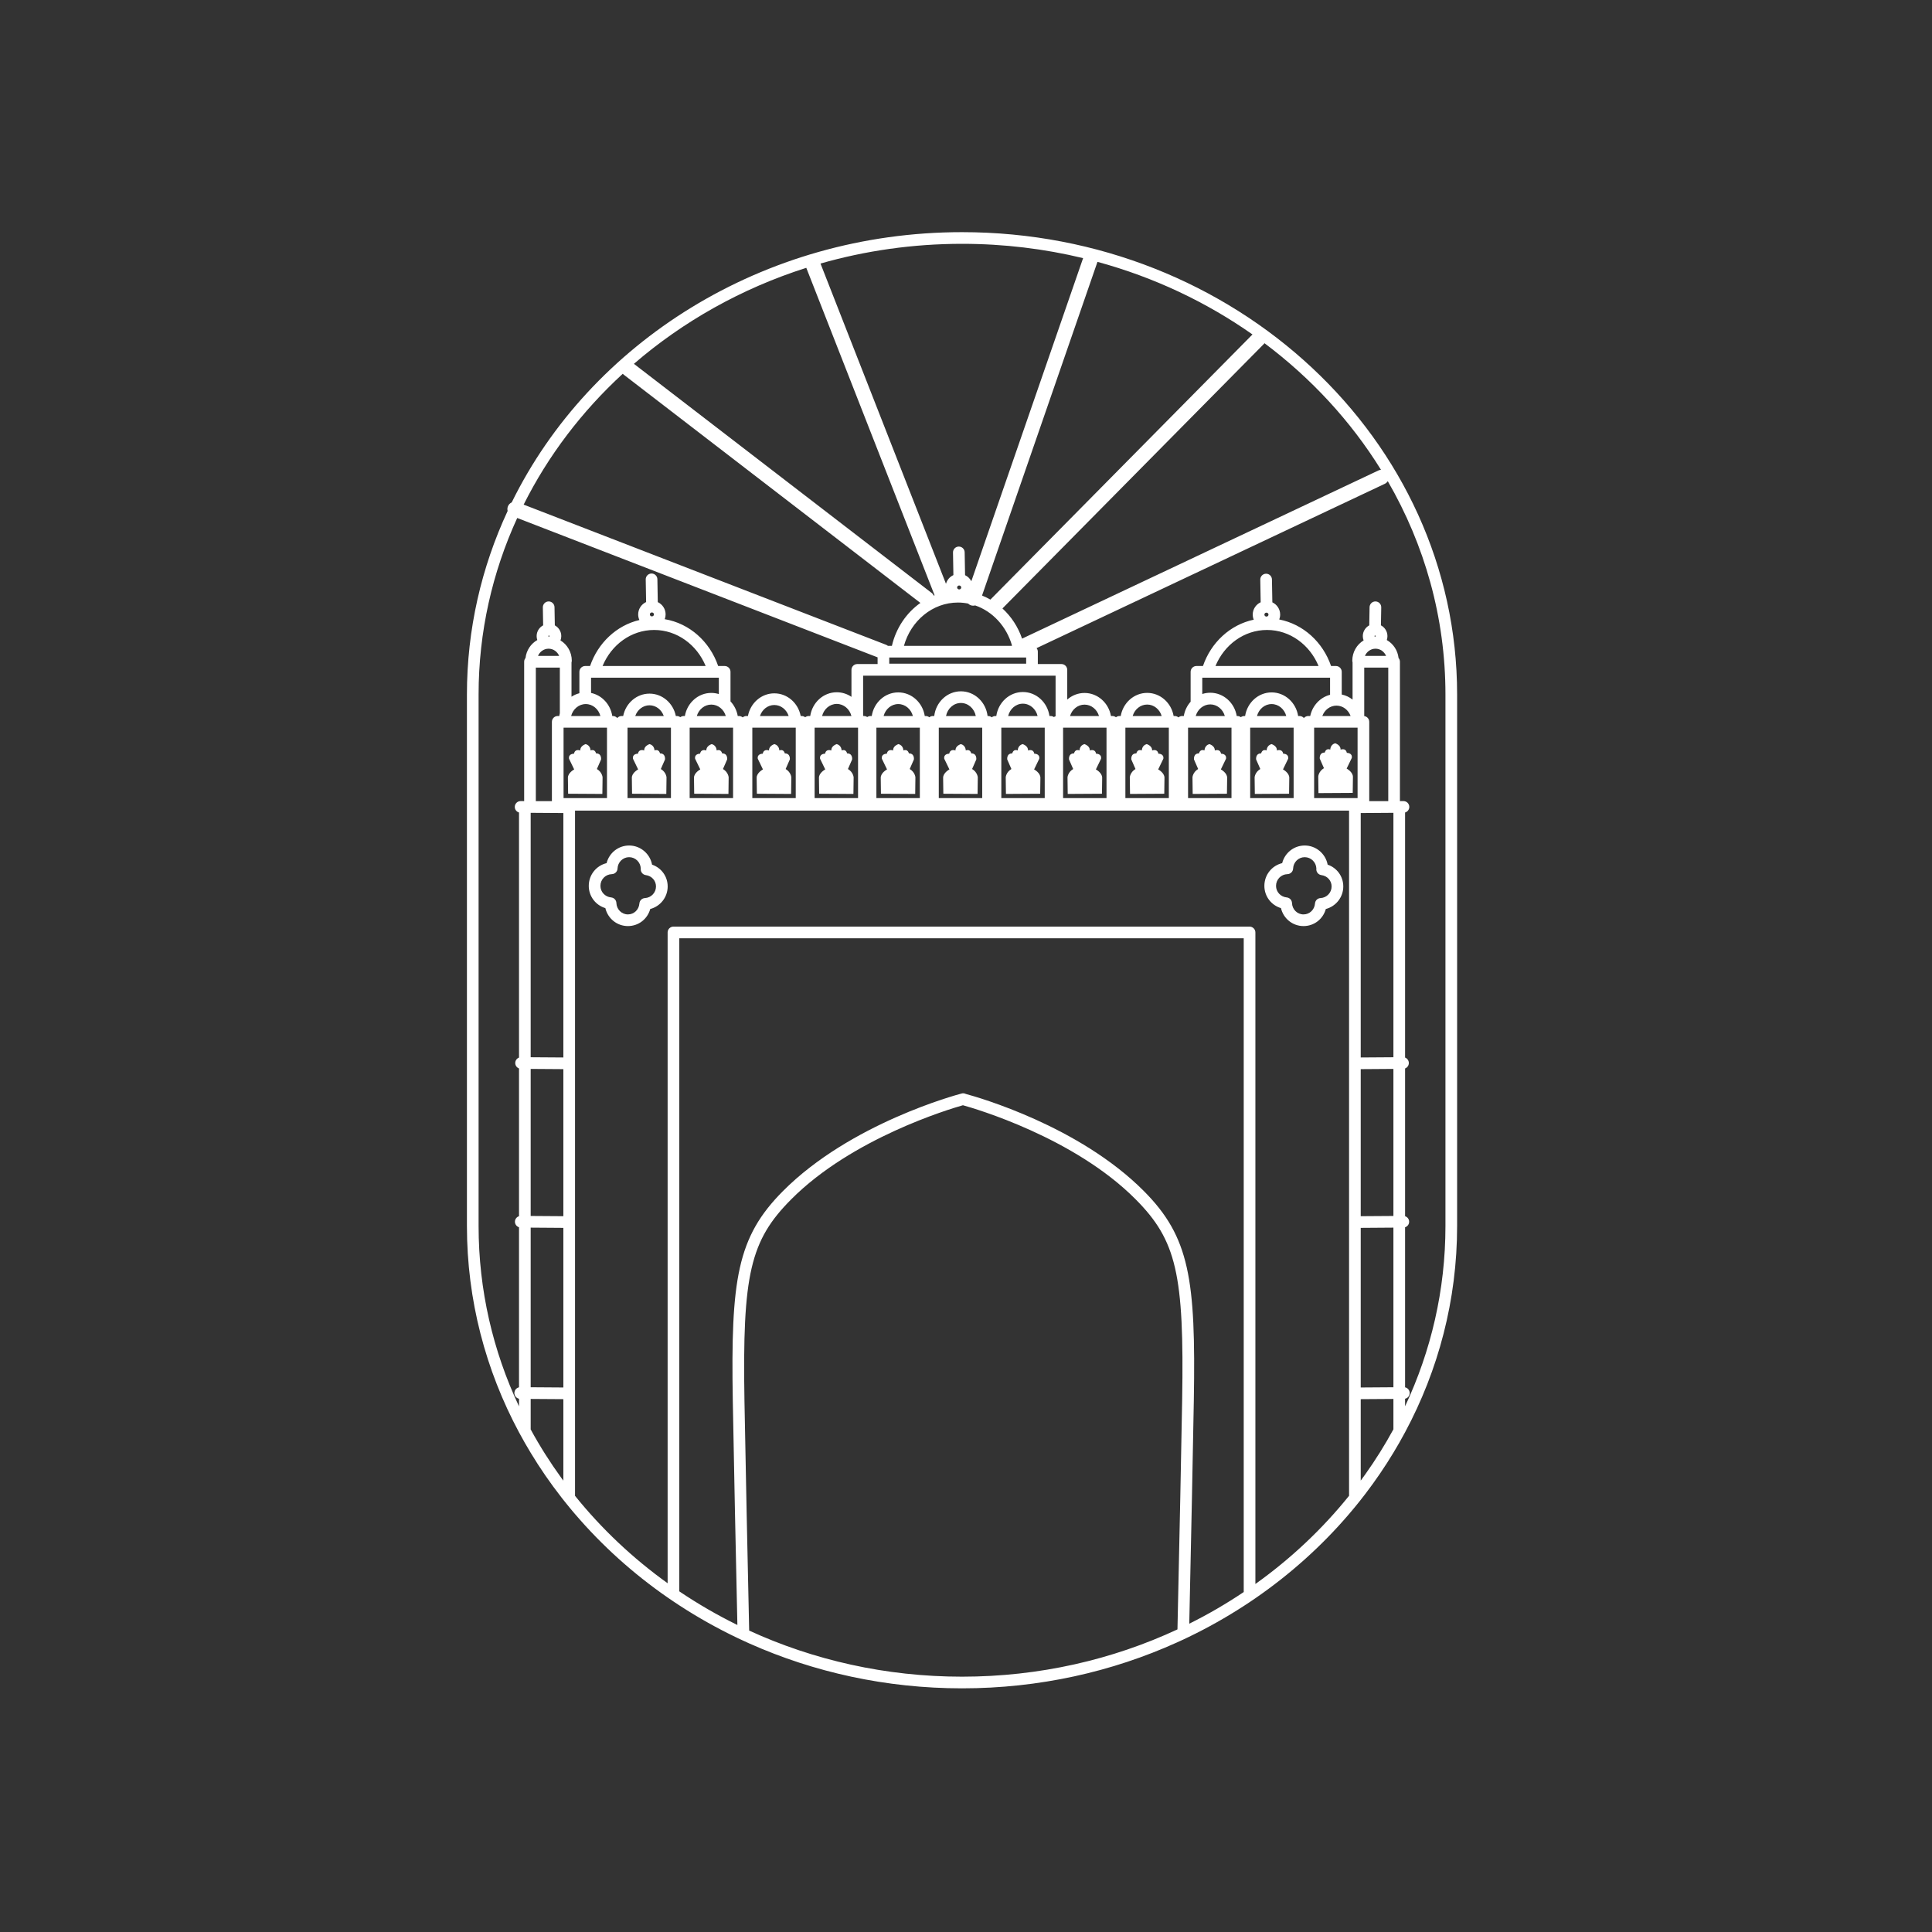 <svg xmlns="http://www.w3.org/2000/svg" xmlns:xlink="http://www.w3.org/1999/xlink" width="1080" zoomAndPan="magnify" viewBox="0 0 810 810" height="1080" preserveAspectRatio="xMidYMid meet" version="1.0"><rect x="0" y="0" width="810" height="810" fill="#333333" stroke="none"/><defs><clipPath id="e8454cc9aa"><path d="M 195.402 97.332 L 611 97.332 L 611 707.832 L 195.402 707.832 Z M 195.402 97.332 " clip-rule="nonzero"/></clipPath></defs><g clip-path="url(#e8454cc9aa)"><path fill="#ffffff" d="M 249.895 315.863 C 252.355 315.84 251.996 318.422 251.996 318.422 L 250.25 322.41 C 252.504 323.77 252.629 325.895 252.629 325.895 L 252.543 332.863 L 238.184 332.777 C 238.184 332.777 238.098 328.148 238.098 326.066 C 238.098 323.984 240.73 322.582 240.73 322.582 L 238.566 318.102 C 238.246 315.918 240.648 316 240.648 316 C 241.109 313.719 243.281 314.656 243.281 314.656 C 243.145 312.676 245.551 311.969 245.551 311.969 C 247.621 312.535 247.594 314.633 247.594 314.633 C 249.496 313.871 249.895 315.863 249.895 315.863 Z M 564.586 322.23 L 566.75 317.754 C 567.07 315.57 564.668 315.648 564.668 315.648 C 564.211 313.367 562.035 314.305 562.035 314.305 C 562.176 312.324 559.77 311.617 559.77 311.617 C 557.695 312.184 557.723 314.277 557.723 314.277 C 555.82 313.52 555.426 315.512 555.426 315.512 C 552.965 315.492 553.324 318.07 553.324 318.07 L 555.07 322.059 C 552.816 323.418 552.688 325.543 552.688 325.543 L 552.773 332.512 L 567.137 332.426 C 567.137 332.426 567.223 327.793 567.223 325.715 C 567.223 323.633 564.586 322.23 564.586 322.23 Z M 264.906 326.066 C 264.906 328.148 264.992 332.777 264.992 332.777 L 279.355 332.863 L 279.441 325.895 C 279.441 325.895 279.312 323.77 277.059 322.41 L 278.805 318.422 C 278.805 318.422 279.164 315.84 276.703 315.863 C 276.703 315.863 276.309 313.871 274.406 314.629 C 274.406 314.629 274.43 312.535 272.359 311.969 C 272.359 311.969 269.953 312.672 270.09 314.656 C 270.09 314.656 267.918 313.719 267.457 316 C 267.457 316 265.055 315.918 265.379 318.102 L 267.543 322.582 C 267.543 322.582 264.906 323.984 264.906 326.066 Z M 526.004 325.895 L 526.09 332.863 L 540.453 332.777 C 540.453 332.777 540.535 328.148 540.535 326.066 C 540.535 323.984 537.902 322.582 537.902 322.582 L 540.066 318.102 C 540.387 315.918 537.988 316 537.988 316 C 537.527 313.719 535.352 314.656 535.352 314.656 C 535.492 312.676 533.082 311.969 533.082 311.969 C 531.012 312.535 531.039 314.633 531.039 314.633 C 529.137 313.871 528.742 315.863 528.742 315.863 C 526.281 315.844 526.641 318.422 526.641 318.422 L 528.387 322.41 C 526.133 323.77 526.004 325.895 526.004 325.895 Z M 303.109 322.41 L 304.855 318.422 C 304.855 318.422 305.215 315.844 302.754 315.863 C 302.754 315.863 302.355 313.871 300.457 314.633 C 300.457 314.633 300.48 312.535 298.41 311.969 C 298.41 311.969 296.004 312.676 296.141 314.656 C 296.141 314.656 293.969 313.719 293.508 316 C 293.508 316 291.105 315.918 291.426 318.102 L 293.594 322.582 C 293.594 322.582 290.957 323.984 290.957 326.066 C 290.957 328.148 291.043 332.777 291.043 332.777 L 305.406 332.863 L 305.492 325.895 C 305.492 325.895 305.363 323.77 303.109 322.41 Z M 499.953 325.895 L 500.039 332.863 L 514.402 332.777 C 514.402 332.777 514.488 328.148 514.488 326.066 C 514.488 323.984 511.852 322.582 511.852 322.582 L 514.016 318.102 C 514.336 315.918 511.934 316 511.934 316 C 511.477 313.719 509.301 314.656 509.301 314.656 C 509.441 312.676 507.035 311.969 507.035 311.969 C 504.965 312.535 504.988 314.633 504.988 314.633 C 503.086 313.871 502.691 315.863 502.691 315.863 C 500.23 315.844 500.59 318.422 500.59 318.422 L 502.332 322.41 C 500.082 323.77 499.953 325.895 499.953 325.895 Z M 317.234 326.066 C 317.234 328.148 317.32 332.777 317.32 332.777 L 331.68 332.863 L 331.766 325.895 C 331.766 325.895 331.637 323.77 329.387 322.41 L 331.133 318.422 C 331.133 318.422 331.492 315.84 329.027 315.863 C 329.027 315.863 328.633 313.871 326.73 314.629 C 326.73 314.629 326.758 312.535 324.684 311.969 C 324.684 311.969 322.281 312.672 322.418 314.656 C 322.418 314.656 320.242 313.719 319.785 316 C 319.785 316 317.383 315.918 317.703 318.102 L 319.867 322.582 C 319.867 322.582 317.234 323.984 317.234 326.066 Z M 473.676 325.895 L 473.766 332.863 L 488.125 332.777 C 488.125 332.777 488.211 328.148 488.211 326.066 C 488.211 323.984 485.574 322.582 485.574 322.582 L 487.742 318.102 C 488.062 315.918 485.66 316 485.66 316 C 485.199 313.719 483.027 314.656 483.027 314.656 C 483.164 312.676 480.758 311.969 480.758 311.969 C 478.688 312.535 478.715 314.633 478.715 314.633 C 476.812 313.871 476.418 315.863 476.418 315.863 C 473.953 315.844 474.312 318.422 474.312 318.422 L 476.059 322.41 C 473.809 323.77 473.676 325.895 473.676 325.895 Z M 343.352 326.066 C 343.352 328.148 343.438 332.777 343.438 332.777 L 357.801 332.863 L 357.887 325.895 C 357.887 325.895 357.758 323.77 355.504 322.41 L 357.254 318.422 C 357.254 318.422 357.613 315.84 355.148 315.863 C 355.148 315.863 354.754 313.871 352.852 314.629 C 352.852 314.629 352.879 312.535 350.805 311.969 C 350.805 311.969 348.398 312.672 348.539 314.656 C 348.539 314.656 346.367 313.719 345.906 316 C 345.906 316 343.504 315.918 343.82 318.102 L 345.988 322.582 C 345.988 322.582 343.352 323.984 343.352 326.066 Z M 447.559 325.895 L 447.645 332.863 L 462.004 332.777 C 462.004 332.777 462.09 328.148 462.09 326.066 C 462.09 323.984 459.457 322.582 459.457 322.582 L 461.621 318.102 C 461.941 315.918 459.539 316 459.539 316 C 459.078 313.719 456.906 314.656 456.906 314.656 C 457.047 312.676 454.637 311.969 454.637 311.969 C 452.566 312.535 452.594 314.633 452.594 314.633 C 450.691 313.871 450.293 315.863 450.293 315.863 C 447.832 315.844 448.195 318.422 448.195 318.422 L 449.938 322.41 C 447.684 323.77 447.559 325.895 447.559 325.895 Z M 369.254 326.066 C 369.254 328.148 369.34 332.777 369.34 332.777 L 383.703 332.863 L 383.785 325.895 C 383.785 325.895 383.66 323.77 381.406 322.41 L 383.152 318.422 C 383.152 318.422 383.512 315.84 381.051 315.863 C 381.051 315.863 380.652 313.871 378.754 314.629 C 378.754 314.629 378.781 312.535 376.707 311.969 C 376.707 311.969 374.301 312.672 374.441 314.656 C 374.441 314.656 372.266 313.719 371.805 316 C 371.805 316 369.402 315.918 369.727 318.102 L 371.891 322.582 C 371.891 322.582 369.254 323.984 369.254 326.066 Z M 421.656 325.895 L 421.742 332.863 L 436.105 332.777 C 436.105 332.777 436.191 328.148 436.191 326.066 C 436.191 323.984 433.555 322.582 433.555 322.582 L 435.719 318.102 C 436.039 315.918 433.637 316 433.637 316 C 433.18 313.719 431.004 314.656 431.004 314.656 C 431.145 312.676 428.738 311.969 428.738 311.969 C 426.664 312.535 426.691 314.633 426.691 314.633 C 424.789 313.871 424.395 315.863 424.395 315.863 C 421.93 315.844 422.293 318.422 422.293 318.422 L 424.035 322.41 C 421.785 323.77 421.656 325.895 421.656 325.895 Z M 395.41 326.066 C 395.41 328.148 395.496 332.777 395.496 332.777 L 409.855 332.863 L 409.941 325.895 C 409.941 325.895 409.816 323.77 407.562 322.41 L 409.309 318.422 C 409.309 318.422 409.668 315.84 407.207 315.863 C 407.207 315.863 406.809 313.871 404.906 314.629 C 404.906 314.629 404.934 312.535 402.863 311.969 C 402.863 311.969 400.457 312.672 400.594 314.656 C 400.594 314.656 398.422 313.719 397.961 316 C 397.961 316 395.559 315.918 395.879 318.102 L 398.043 322.582 C 398.043 322.582 395.41 323.984 395.41 326.066 Z M 279.926 371.652 C 279.926 376.172 276.844 379.996 272.617 381.102 C 271.465 385.297 267.727 388.262 263.258 388.262 C 258.668 388.262 254.824 385.082 253.797 380.73 C 249.727 379.508 246.844 375.781 246.844 371.41 C 246.844 366.773 249.992 362.918 254.316 361.871 C 255.395 357.598 259.219 354.484 263.766 354.484 C 268.539 354.484 272.531 357.949 273.379 362.508 C 277.273 363.84 279.926 367.426 279.926 371.652 Z M 275.031 371.652 C 275.031 369.219 273.234 367.211 270.75 366.891 C 269.52 366.723 268.605 365.656 268.629 364.414 C 268.629 364.328 268.637 364.227 268.645 364.121 C 268.547 361.488 266.398 359.375 263.766 359.375 C 261.145 359.375 259.012 361.469 258.902 364.141 C 258.855 365.422 257.809 366.449 256.527 366.488 C 253.836 366.559 251.734 368.719 251.734 371.41 C 251.734 373.922 253.66 376.008 256.215 376.25 C 257.438 376.367 258.387 377.367 258.426 378.598 C 258.523 381.277 260.645 383.371 263.258 383.371 C 265.809 383.371 267.875 381.395 268.07 378.785 C 268.168 377.551 269.152 376.582 270.387 376.523 C 272.988 376.387 275.031 374.246 275.031 371.652 Z M 563.176 371.652 C 563.176 376.172 560.086 379.996 555.859 381.102 C 554.703 385.297 550.977 388.262 546.508 388.262 C 541.91 388.262 538.074 385.082 537.051 380.73 C 532.969 379.508 530.094 375.781 530.094 371.41 C 530.094 366.773 533.234 362.918 537.559 361.871 C 538.641 357.598 542.457 354.484 547.008 354.484 C 551.789 354.484 555.77 357.949 556.621 362.508 C 560.516 363.84 563.176 367.426 563.176 371.652 Z M 558.285 371.652 C 558.285 369.219 556.477 367.211 553.988 366.891 C 552.758 366.723 551.848 365.656 551.867 364.414 C 551.867 364.328 551.875 364.227 551.898 364.121 C 551.789 361.488 549.637 359.375 547.008 359.375 C 544.387 359.375 542.254 361.469 542.145 364.141 C 542.098 365.422 541.059 366.449 539.766 366.488 C 537.086 366.559 534.984 368.719 534.984 371.41 C 534.984 373.922 536.914 376.008 539.465 376.25 C 540.688 376.367 541.629 377.367 541.676 378.598 C 541.766 381.277 543.887 383.371 546.508 383.371 C 549.051 383.371 551.125 381.395 551.32 378.785 C 551.41 377.551 552.398 376.582 553.629 376.523 C 556.238 376.387 558.285 374.246 558.285 371.652 Z M 610.902 291.148 L 610.902 514.035 C 610.902 545.074 603.047 574.438 589.086 600.477 C 588.293 601.953 587.484 603.43 586.645 604.891 C 585.848 606.289 585.027 607.68 584.195 609.055 C 580.586 615.035 576.645 620.805 572.398 626.359 C 571.773 627.184 571.137 627.996 570.492 628.809 C 570.316 629.043 570.129 629.266 569.953 629.492 C 569.328 630.281 568.691 631.066 568.047 631.848 C 567.871 632.062 567.695 632.277 567.508 632.492 C 566.883 633.258 566.246 634.012 565.602 634.762 C 554.227 648.066 541.008 659.953 526.328 670.066 C 525.516 670.621 524.703 671.172 523.883 671.727 C 523.078 672.266 522.258 672.805 521.438 673.332 C 514.109 678.086 506.441 682.41 498.48 686.254 C 497.656 686.656 496.836 687.047 496.016 687.43 C 495.191 687.809 494.371 688.191 493.539 688.562 C 466.246 700.918 435.641 707.844 403.34 707.844 C 371.461 707.844 341.227 701.094 314.211 689.051 C 313.387 688.68 312.566 688.309 311.746 687.926 C 310.914 687.555 310.09 687.164 309.27 686.773 C 300.75 682.715 292.582 678.125 284.797 673.047 C 283.973 672.512 283.152 671.973 282.352 671.426 C 281.527 670.879 280.715 670.32 279.906 669.762 C 265.398 659.715 252.34 647.938 241.082 634.773 C 240.797 634.441 240.516 634.109 240.23 633.773 C 239.691 633.137 239.152 632.492 238.637 631.859 C 238.344 631.504 238.059 631.164 237.785 630.812 C 237.246 630.156 236.719 629.492 236.191 628.824 C 235.906 628.465 235.621 628.102 235.34 627.738 C 230.684 621.773 226.387 615.543 222.488 609.078 C 221.645 607.707 220.832 606.316 220.039 604.918 C 219.199 603.461 218.387 601.984 217.594 600.508 C 203.625 574.457 195.762 545.082 195.762 514.035 L 195.762 291.148 C 195.762 263.828 201.859 237.816 212.832 214.219 C 212.676 213.613 212.691 212.957 212.934 212.328 C 213.238 211.543 213.832 210.953 214.543 210.629 C 247.348 143.84 319.633 97.332 403.34 97.332 C 517.789 97.332 610.902 184.273 610.902 291.148 Z M 606.012 291.148 C 606.012 258.82 597.25 228.367 581.832 201.734 C 581.531 202.199 581.109 202.59 580.574 202.844 L 434.594 271.73 C 434.914 272.145 435.113 272.656 435.113 273.219 L 435.113 278.402 L 445.004 278.402 C 446.352 278.402 447.449 279.5 447.449 280.848 L 447.449 293.289 C 449.41 291.566 451.934 290.527 454.691 290.527 C 460.211 290.527 464.809 294.699 465.77 300.188 L 466.355 300.188 C 466.934 300.188 467.461 300.383 467.871 300.715 C 468.293 300.383 468.812 300.188 469.379 300.188 L 469.871 300.188 C 470.82 294.688 475.422 290.496 480.957 290.496 C 486.488 290.496 491.094 294.688 492.043 300.188 L 492.484 300.188 C 493.09 300.188 493.637 300.402 494.066 300.773 C 494.496 300.402 495.047 300.188 495.652 300.188 L 496.316 300.188 C 496.699 297.895 497.715 295.832 499.172 294.199 L 499.172 281.672 C 499.172 280.32 500.27 279.227 501.617 279.227 L 504.348 279.227 C 507.715 269.371 515.77 261.883 525.637 259.805 C 525.637 259.805 525.637 259.801 525.637 259.797 C 525.359 259.141 525.211 258.43 525.211 257.676 C 525.211 255.391 526.578 253.406 528.543 252.504 L 528.379 243.02 C 528.355 241.672 529.43 240.559 530.781 240.535 C 530.797 240.535 530.809 240.535 530.824 240.535 C 532.156 240.535 533.246 241.602 533.27 242.938 L 533.438 252.527 C 533.438 252.527 533.438 252.531 533.438 252.531 C 535.375 253.441 536.715 255.406 536.715 257.676 C 536.715 258.391 536.578 259.074 536.336 259.711 C 536.332 259.715 536.332 259.719 536.328 259.723 C 546.398 261.668 554.641 269.227 558.055 279.227 L 560.086 279.227 C 561.434 279.227 562.531 280.32 562.531 281.672 L 562.531 291.176 C 564.211 291.523 565.746 292.273 567.07 293.312 L 567.07 277.68 C 567.004 277.461 566.957 277.23 566.957 276.988 C 566.957 273.379 568.863 270.227 571.699 268.492 C 571.699 268.492 571.699 268.488 571.695 268.484 C 571.48 267.93 571.363 267.32 571.363 266.695 C 571.363 264.758 572.457 263.055 574.062 262.184 C 574.066 262.184 574.066 262.184 574.07 262.184 L 574.199 254.559 C 574.227 253.223 575.312 252.156 576.645 252.156 C 576.66 252.156 576.672 252.156 576.688 252.156 C 578.039 252.18 579.113 253.297 579.09 254.645 L 578.957 262.176 C 580.59 263.039 581.691 264.738 581.691 266.695 C 581.691 267.273 581.594 267.828 581.418 268.336 C 584.09 269.859 585.984 272.625 586.348 275.859 L 586.359 275.871 C 586.711 276.301 586.926 276.848 586.926 277.445 L 586.926 335.871 L 588.395 335.859 C 588.398 335.859 588.402 335.859 588.41 335.859 C 589.75 335.859 590.844 336.945 590.855 338.289 C 590.859 339.406 590.113 340.348 589.086 340.645 L 589.086 443.391 C 589.996 443.734 590.652 444.625 590.66 445.66 C 590.668 446.707 590.012 447.598 589.086 447.953 L 589.086 509.902 C 590.066 510.215 590.781 511.117 590.789 512.203 C 590.797 513.297 590.078 514.219 589.086 514.535 L 589.086 581.645 C 590.184 581.879 591.012 582.852 591.02 584.02 C 591.027 585.195 590.199 586.188 589.086 586.426 L 589.086 589.59 C 599.965 566.438 606.012 540.879 606.012 514.035 Z M 279.906 663.785 L 279.906 390.934 C 279.906 389.582 281 388.488 282.352 388.488 L 523.883 388.488 C 525.234 388.488 526.328 389.582 526.328 390.934 L 526.328 664.098 C 541.168 653.504 554.391 641.051 565.602 627.113 L 565.602 339.852 L 241.082 339.852 L 241.082 627.133 C 252.176 640.926 265.254 653.27 279.906 663.785 Z M 391.488 249.715 C 391.602 249.668 391.715 249.617 391.828 249.574 L 338.039 112.285 C 310.914 120.91 286.367 134.766 265.77 152.539 L 390.59 248.578 C 390.992 248.887 391.285 249.285 391.488 249.715 Z M 460.121 109.781 L 411.727 249.68 C 412.934 250.168 414.105 250.734 415.23 251.383 L 525.105 140.223 C 505.82 126.668 483.863 116.25 460.121 109.781 Z M 471.824 305.078 L 471.824 334.598 L 490.039 334.598 L 490.039 305.078 Z M 531.824 257.676 C 531.824 257.215 531.445 256.855 530.965 256.855 C 530.496 256.855 530.105 257.215 530.105 257.676 C 530.105 258.137 530.496 258.508 530.965 258.508 C 531.445 258.508 531.824 258.137 531.824 257.676 Z M 509.59 279.227 L 552.812 279.227 C 549.129 270.336 540.836 264.117 531.203 264.117 C 521.566 264.117 513.277 270.336 509.59 279.227 Z M 504.062 284.117 L 504.062 290.965 C 505.121 290.617 506.246 290.434 507.414 290.434 C 512.965 290.434 517.582 294.656 518.504 300.188 L 518.758 300.188 C 519.312 300.188 519.82 300.375 520.234 300.688 C 520.633 300.375 521.152 300.188 521.703 300.188 L 522.02 300.188 C 522.891 294.586 527.535 290.293 533.133 290.293 C 538.734 290.293 543.383 294.586 544.25 300.188 L 544.805 300.188 C 545.551 300.188 546.215 300.52 546.664 301.039 C 547.102 300.52 547.77 300.188 548.512 300.188 L 549.316 300.188 C 550.238 295.816 553.492 292.355 557.637 291.293 L 557.637 284.117 Z M 572.246 275 L 581.125 275 C 580.379 273.219 578.672 271.969 576.684 271.969 C 574.699 271.969 572.992 273.219 572.246 275 Z M 582.035 279.891 L 571.961 279.891 L 571.961 300.219 C 573.145 300.375 574.062 301.402 574.062 302.633 L 574.062 335.891 L 582.035 335.891 Z M 570.492 443.352 L 584.195 443.258 L 584.195 340.781 L 583.98 340.781 L 570.492 340.875 Z M 569.172 305.078 L 550.957 305.078 L 550.957 334.598 L 569.172 334.598 Z M 524.145 305.078 L 524.145 334.598 L 542.359 334.598 L 542.359 305.078 Z M 539.266 300.188 C 538.504 297.305 536.047 295.184 533.133 295.184 C 530.223 295.184 527.762 297.305 527 300.188 Z M 498.098 305.078 L 498.098 334.598 L 516.309 334.598 L 516.309 305.078 Z M 570.492 509.895 L 584.195 509.801 L 584.195 448.148 L 570.492 448.242 Z M 566.25 300.188 C 565.312 297.641 563.008 295.836 560.32 295.836 C 557.629 295.836 555.328 297.641 554.391 300.188 Z M 501.312 300.188 L 513.512 300.188 C 512.711 297.375 510.277 295.324 507.414 295.324 C 504.547 295.324 502.117 297.375 501.312 300.188 Z M 229.879 266.695 C 229.879 266.969 230.43 266.969 230.43 266.695 C 230.43 266.559 230.301 266.449 230.156 266.449 C 230 266.449 229.879 266.566 229.879 266.695 Z M 225.555 275 L 234.434 275 C 233.688 273.219 231.98 271.969 229.996 271.969 C 228.008 271.969 226.301 273.219 225.555 275 Z M 273.312 256.766 C 272.832 256.766 272.453 257.137 272.453 257.598 C 272.453 258.047 272.832 258.418 273.312 258.418 C 273.781 258.418 274.172 258.047 274.172 257.598 C 274.172 257.137 273.781 256.766 273.312 256.766 Z M 252.629 279.227 L 295.855 279.227 C 292.168 270.336 283.875 264.117 274.242 264.117 C 264.609 264.117 256.316 270.336 252.629 279.227 Z M 247.801 284.117 L 247.801 290.52 C 252.379 291.477 255.949 295.344 256.699 300.188 L 256.926 300.188 C 257.672 300.188 258.336 300.52 258.785 301.047 C 259.227 300.52 259.891 300.188 260.645 300.188 L 261.27 300.188 C 262.332 294.836 266.879 290.805 272.309 290.805 C 277.738 290.805 282.281 294.84 283.348 300.188 L 283.738 300.188 C 284.297 300.188 284.805 300.375 285.215 300.688 C 285.629 300.375 286.137 300.188 286.691 300.188 L 287.137 300.188 C 288.09 294.691 292.691 290.508 298.219 290.508 C 299.316 290.508 300.375 290.684 301.375 290.988 L 301.375 284.117 Z M 222.488 443.258 L 236.191 443.352 L 236.191 340.875 L 222.699 340.781 L 222.488 340.781 Z M 224.648 335.891 L 231.387 335.891 L 231.387 302.633 C 231.387 301.281 232.48 300.188 233.832 300.188 L 234.469 300.188 C 234.531 299.781 234.613 299.383 234.715 298.992 L 234.715 279.891 L 224.648 279.891 Z M 236.277 305.078 L 236.277 334.598 L 254.48 334.598 L 254.48 305.078 Z M 263.09 305.078 L 263.09 334.598 L 281.297 334.598 L 281.297 305.078 Z M 278.285 300.188 C 277.379 297.57 275.047 295.695 272.309 295.695 C 269.57 295.695 267.238 297.57 266.332 300.188 Z M 307.344 334.598 L 307.344 305.078 L 289.141 305.078 L 289.141 334.598 Z M 304.293 300.188 C 303.469 297.414 301.059 295.402 298.219 295.402 C 295.379 295.402 292.969 297.414 292.141 300.188 Z M 245.586 295.18 C 242.672 295.18 240.211 297.301 239.449 300.188 L 251.719 300.188 C 250.957 297.301 248.5 295.18 245.586 295.18 Z M 222.488 509.801 L 236.191 509.895 L 236.191 448.242 L 222.488 448.148 Z M 315.414 305.078 L 315.414 334.598 L 333.617 334.598 L 333.617 305.078 Z M 367.434 305.078 L 367.434 334.598 L 385.645 334.598 L 385.645 305.078 Z M 393.59 305.078 L 393.59 334.598 L 411.793 334.598 L 411.793 305.078 Z M 419.805 305.078 L 419.805 334.598 L 438.008 334.598 L 438.008 305.078 Z M 435.016 300.188 C 434.305 297.223 431.812 295.02 428.844 295.02 C 425.879 295.02 423.387 297.223 422.676 300.188 Z M 409.105 300.188 C 408.496 297.074 405.93 294.727 402.863 294.727 C 399.797 294.727 397.234 297.074 396.625 300.188 Z M 382.73 300.188 C 381.969 297.301 379.508 295.18 376.598 295.18 C 373.684 295.18 371.223 297.301 370.461 300.188 Z M 356.965 300.188 C 356.219 297.27 353.75 295.121 350.816 295.121 C 347.883 295.121 345.41 297.27 344.664 300.188 Z M 341.531 305.078 L 341.531 334.598 L 359.742 334.598 L 359.742 305.078 Z M 445.707 305.078 L 445.707 334.598 L 463.91 334.598 L 463.91 305.078 Z M 460.758 300.188 C 459.93 297.422 457.523 295.418 454.691 295.418 C 451.855 295.418 449.449 297.422 448.617 300.188 Z M 442.559 283.293 L 361.867 283.293 L 361.867 299.691 C 361.898 299.855 361.914 300.023 361.941 300.188 L 362.188 300.188 C 362.707 300.188 363.188 300.352 363.59 300.629 C 363.988 300.352 364.469 300.188 364.988 300.188 L 365.48 300.188 C 366.348 294.586 370.992 290.289 376.598 290.289 C 382.199 290.289 386.844 294.586 387.711 300.188 L 388.09 300.188 C 388.668 300.188 389.195 300.383 389.617 300.727 C 390.039 300.383 390.566 300.188 391.145 300.188 L 391.684 300.188 C 392.363 294.363 397.113 289.836 402.863 289.836 C 408.613 289.836 413.367 294.363 414.047 300.188 L 414.238 300.188 C 414.836 300.188 415.371 300.391 415.793 300.746 C 415.801 300.746 415.801 300.746 415.801 300.746 C 416.234 300.391 416.77 300.188 417.359 300.188 L 417.707 300.188 C 418.512 294.508 423.191 290.129 428.844 290.129 C 434.496 290.129 439.184 294.508 439.984 300.188 L 440.453 300.188 C 440.98 300.188 441.469 300.352 441.863 300.637 C 442.074 300.48 442.301 300.363 442.559 300.297 Z M 430.223 275.664 L 372.824 275.664 L 372.824 278.258 L 430.223 278.258 Z M 403 246.301 C 403 245.84 402.617 245.469 402.141 245.469 C 401.668 245.469 401.277 245.84 401.277 246.301 C 401.277 246.75 401.668 247.121 402.141 247.121 C 402.617 247.121 403 246.75 403 246.301 Z M 378.98 270.773 L 424.191 270.773 C 424.215 270.715 424.246 270.66 424.273 270.602 C 422.008 262.652 416.207 256.355 408.844 253.828 C 408.582 253.895 408.316 253.941 408.043 253.941 C 407.707 253.941 407.367 253.883 407.031 253.77 C 406.582 253.613 406.199 253.359 405.883 253.047 C 404.504 252.777 403.094 252.617 401.648 252.617 C 390.945 252.617 381.895 260.289 378.98 270.773 Z M 330.648 300.188 C 329.773 297.508 327.414 295.578 324.633 295.578 C 321.855 295.578 319.492 297.508 318.621 300.188 Z M 222.488 581.617 L 236.191 581.711 L 236.191 514.789 L 222.488 514.691 Z M 570.492 581.711 L 584.195 581.617 L 584.195 514.691 L 570.492 514.789 Z M 576.254 266.695 C 576.254 266.969 576.801 266.969 576.801 266.695 C 576.801 266.559 576.676 266.449 576.527 266.449 C 576.371 266.449 576.254 266.559 576.254 266.695 Z M 487.035 300.188 C 486.215 297.406 483.801 295.387 480.957 295.387 C 478.113 295.387 475.699 297.406 474.875 300.188 Z M 577.926 197.238 C 578.266 197.078 578.625 196.992 578.98 196.961 C 566.344 176.562 549.727 158.57 530.141 143.887 C 530.055 144 529.973 144.121 529.867 144.227 L 420.277 255.094 C 423.957 258.465 426.824 262.809 428.508 267.75 Z M 403.34 102.223 C 382.699 102.223 362.773 105.121 343.996 110.492 L 396.605 244.762 C 397.059 243.141 398.203 241.812 399.711 241.117 C 399.715 241.113 399.715 241.113 399.715 241.113 L 399.551 231.641 C 399.527 230.289 400.602 229.176 401.953 229.152 C 401.965 229.152 401.98 229.152 401.996 229.152 C 403.328 229.152 404.418 230.219 404.441 231.555 L 404.609 241.141 C 404.609 241.145 404.609 241.145 404.613 241.145 C 405.746 241.676 406.664 242.578 407.238 243.684 L 454.098 108.223 C 437.871 104.309 420.863 102.223 403.34 102.223 Z M 219.543 211.562 L 371.492 270.328 C 371.777 270.438 372.023 270.598 372.254 270.773 L 373.93 270.773 C 375.664 263.309 380.012 256.922 385.883 252.781 L 261.492 157.074 C 261.348 156.961 261.219 156.832 261.098 156.699 C 243.969 172.445 229.828 191.004 219.543 211.562 Z M 200.652 514.035 C 200.652 540.898 206.699 566.465 217.598 589.629 L 217.598 586.426 C 216.484 586.191 215.652 585.199 215.66 584.02 C 215.668 582.848 216.496 581.879 217.598 581.645 L 217.598 514.535 C 216.605 514.219 215.887 513.301 215.891 512.203 C 215.898 511.117 216.617 510.215 217.598 509.898 L 217.598 447.953 C 216.672 447.602 216.012 446.711 216.02 445.66 C 216.027 444.625 216.68 443.746 217.598 443.398 L 217.598 340.645 C 216.57 340.348 215.82 339.41 215.828 338.289 C 215.836 336.945 216.93 335.859 218.273 335.859 C 218.277 335.859 218.281 335.859 218.289 335.859 L 219.758 335.871 L 219.758 277.445 C 219.758 276.848 219.973 276.301 220.324 275.871 L 220.332 275.859 C 220.695 272.625 222.59 269.855 225.262 268.336 C 225.086 267.828 224.988 267.27 224.988 266.695 C 224.988 264.738 226.094 263.035 227.719 262.176 L 227.59 254.645 C 227.566 253.297 228.645 252.18 229.992 252.156 C 230.008 252.156 230.02 252.156 230.035 252.156 C 231.367 252.156 232.457 253.223 232.48 254.559 L 232.613 262.188 C 234.227 263.059 235.32 264.75 235.32 266.695 C 235.32 267.32 235.203 267.926 234.988 268.484 C 234.984 268.488 234.984 268.492 234.984 268.496 C 237.816 270.227 239.723 273.383 239.723 276.988 C 239.723 277.238 239.676 277.477 239.605 277.707 L 239.605 292.102 C 240.609 291.441 241.723 290.941 242.91 290.637 L 242.91 281.672 C 242.91 280.32 244.008 279.227 245.355 279.227 L 247.391 279.227 C 250.684 269.574 258.48 262.195 268.074 259.945 C 268.07 259.941 268.07 259.938 268.07 259.938 C 267.738 259.223 267.559 258.43 267.559 257.598 C 267.559 255.309 268.922 253.324 270.887 252.414 L 270.723 242.938 C 270.699 241.586 271.777 240.473 273.125 240.449 C 273.141 240.449 273.152 240.449 273.168 240.449 C 274.5 240.449 275.59 241.516 275.613 242.852 L 275.781 252.441 C 275.781 252.441 275.785 252.441 275.785 252.441 C 277.723 253.363 279.062 255.328 279.062 257.598 C 279.062 258.301 278.938 258.969 278.691 259.594 C 289.066 261.324 297.605 269.004 301.094 279.227 L 303.82 279.227 C 305.172 279.227 306.266 280.32 306.266 281.672 L 306.266 294.055 C 307.812 295.707 308.891 297.824 309.301 300.188 L 309.789 300.188 C 310.395 300.188 310.961 300.414 311.383 300.773 C 311.812 300.402 312.359 300.188 312.969 300.188 L 313.578 300.188 C 314.598 294.781 319.168 290.688 324.633 290.688 C 330.105 290.688 334.672 294.781 335.691 300.188 L 336.062 300.188 C 336.641 300.188 337.168 300.383 337.578 300.715 C 338 300.383 338.52 300.188 339.086 300.188 L 339.691 300.188 C 340.535 294.555 345.195 290.23 350.816 290.23 C 353.09 290.23 355.203 290.941 356.977 292.156 L 356.977 280.848 C 356.977 279.5 358.07 278.402 359.422 278.402 L 367.934 278.402 L 367.934 275.598 L 216.848 217.164 C 206.43 239.898 200.652 264.906 200.652 291.148 Z M 222.488 599.285 C 226.32 606.328 230.625 613.117 235.34 619.621 C 235.625 620 235.906 620.395 236.191 620.777 L 236.191 586.605 L 222.488 586.512 Z M 284.797 667.18 C 292.523 672.395 300.664 677.117 309.152 681.285 C 308.527 652.781 307.656 612.273 307.227 587.262 C 306.363 536.41 309.016 518.703 328.238 499.383 C 356.586 470.898 401.285 458.945 403.176 458.457 C 403.754 458.301 404.359 458.367 404.887 458.633 C 410.129 460.043 452.426 472.074 479.551 499.336 C 498.734 518.605 501.383 536.301 500.516 587.164 C 500.348 597.094 500.094 610.445 499.73 627.965 C 499.359 646.059 498.949 665.156 498.605 680.746 C 506.551 676.797 514.168 672.355 521.438 667.473 L 521.438 393.379 L 284.797 393.379 Z M 403.34 702.953 C 435.766 702.953 466.453 695.812 493.656 683.133 C 494.012 667.109 494.449 646.934 494.84 627.855 C 495.203 610.348 495.457 597.008 495.621 587.078 C 496.523 534.195 493.234 520.012 476.09 502.789 C 450.285 476.855 408.848 464.805 403.711 463.375 C 397.855 465.039 357.199 477.219 331.711 502.836 C 314.512 520.113 311.227 534.293 312.117 587.184 C 312.555 612.902 313.469 655.043 314.094 683.633 C 341.031 695.996 371.336 702.953 403.34 702.953 Z M 570.492 620.754 C 571.137 619.883 571.773 619.004 572.398 618.125 C 576.703 612.07 580.648 605.762 584.195 599.246 L 584.195 586.512 L 570.492 586.605 Z M 570.492 620.754 " fill-opacity="1" fill-rule="nonzero"/></g></svg>